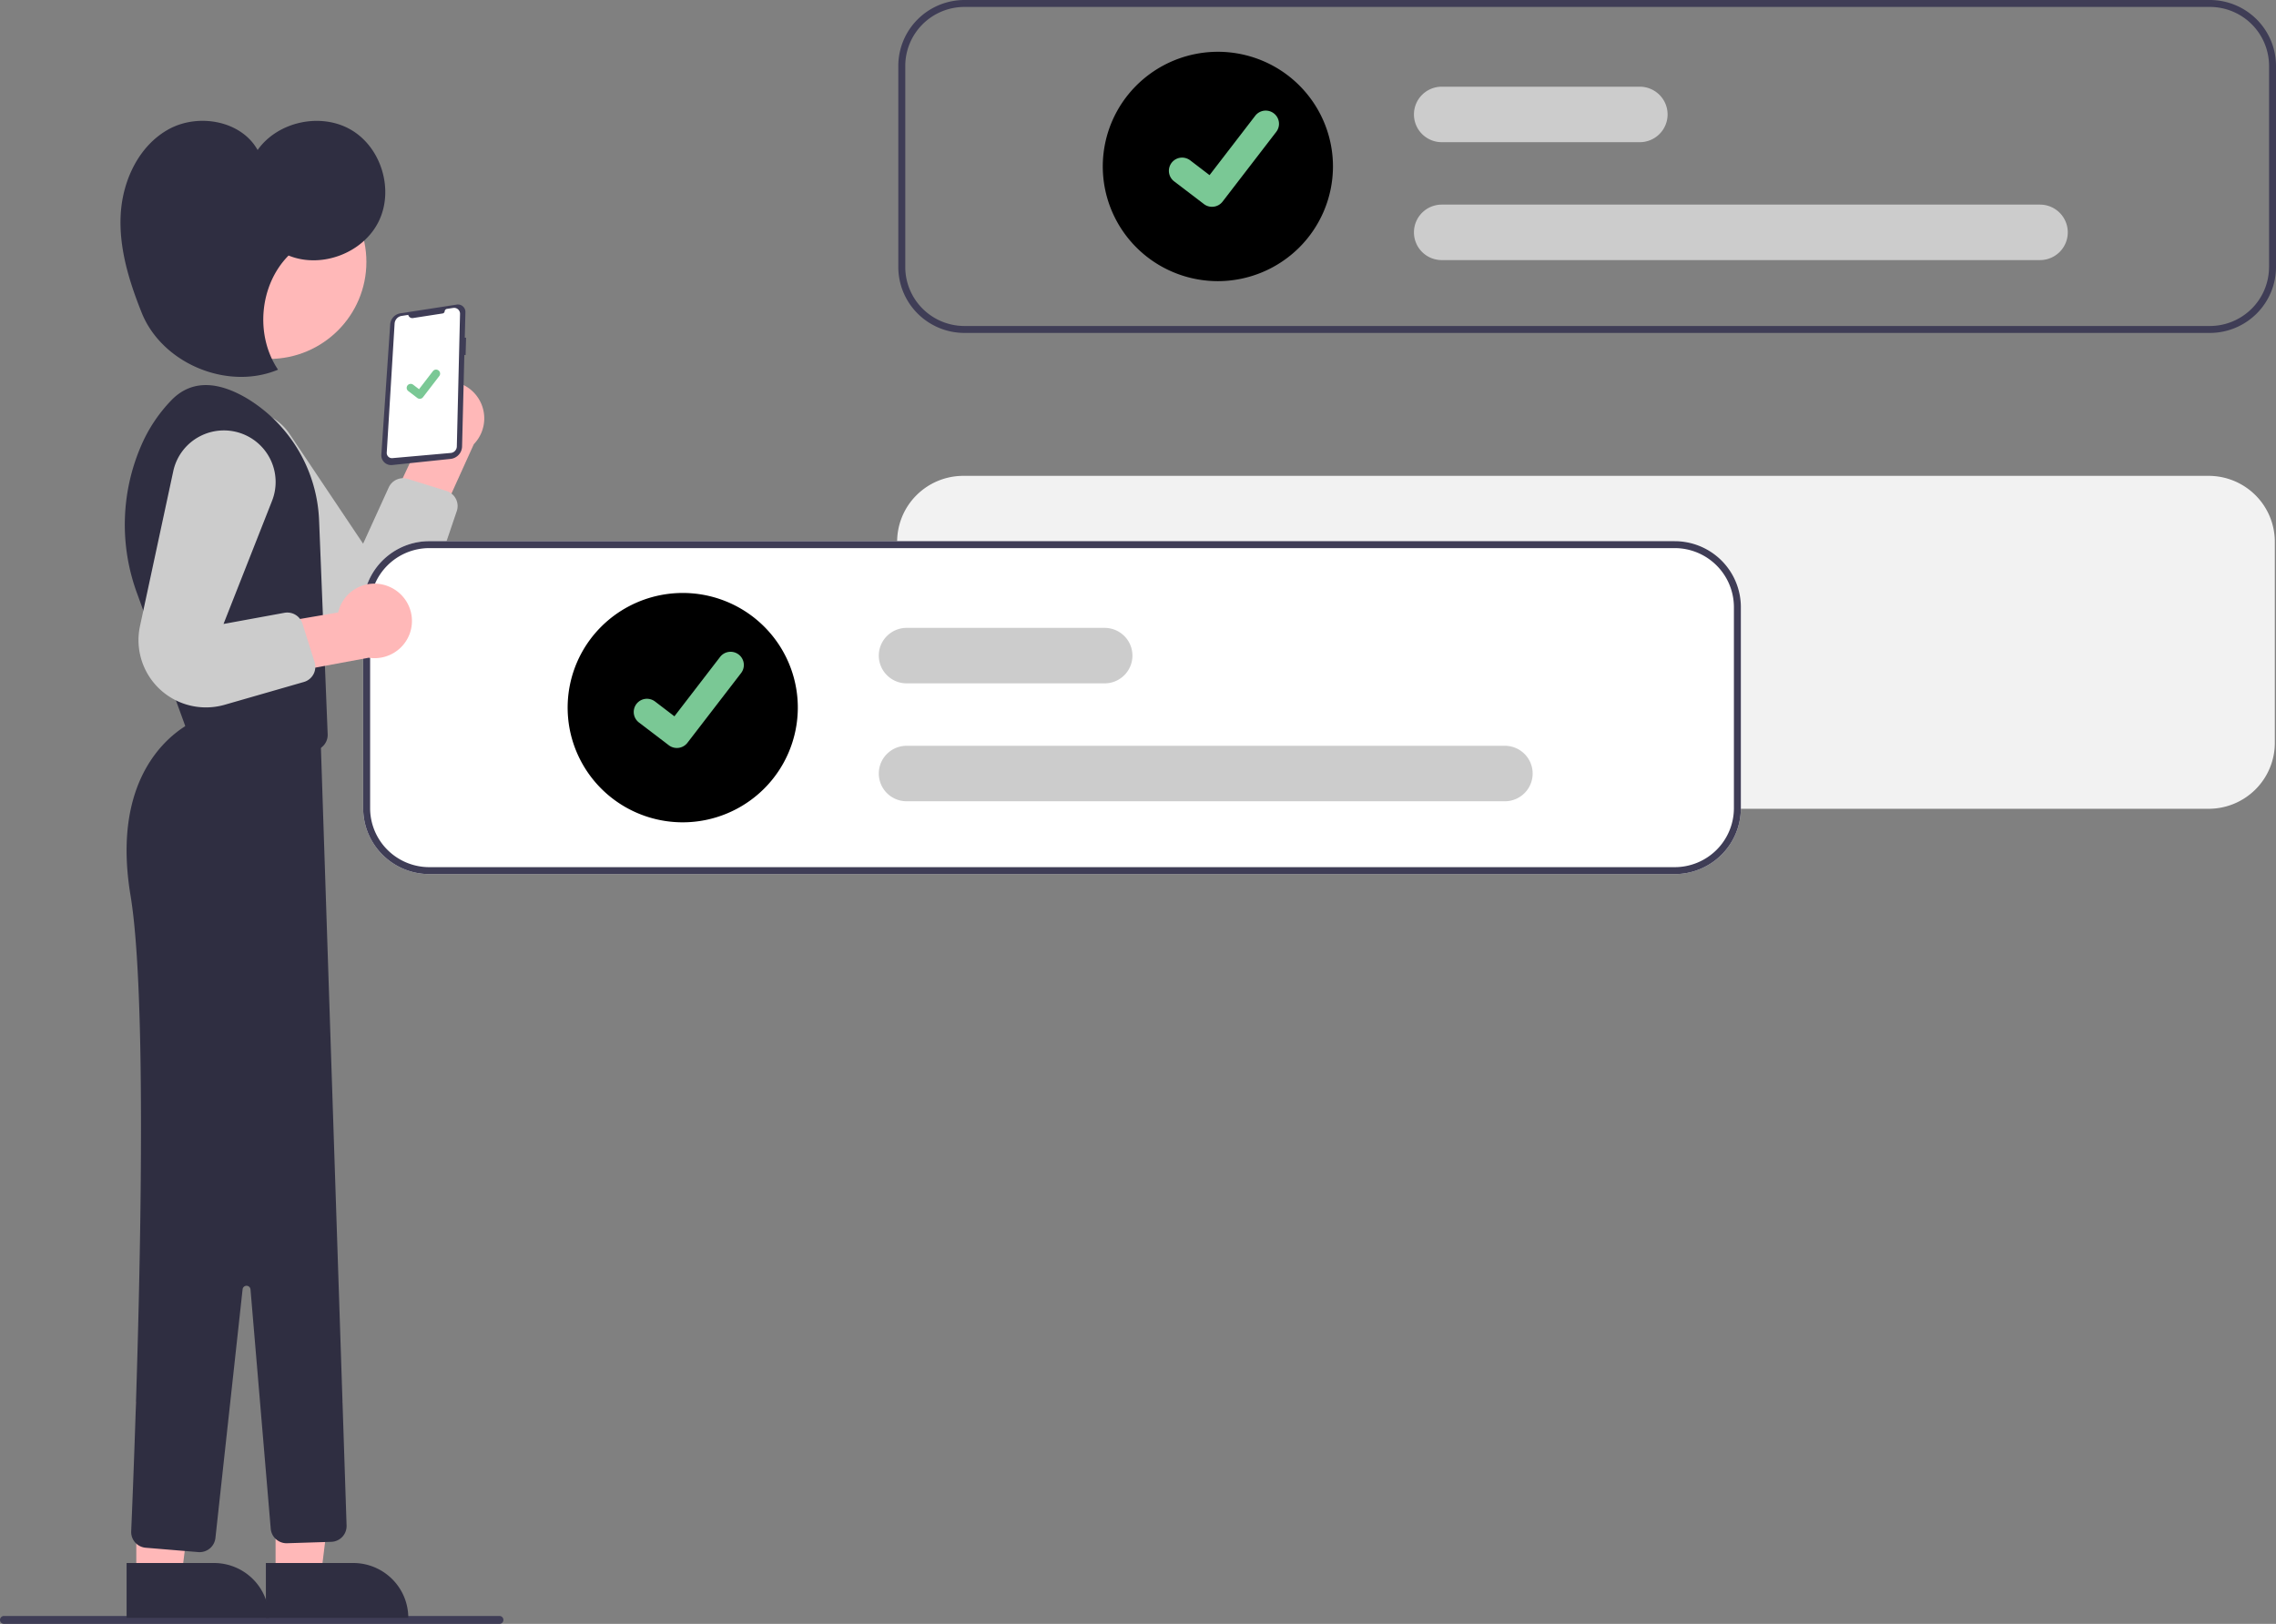<svg width="192" height="137" fill="none" xmlns="http://www.w3.org/2000/svg"><rect width="100%" height="100%" fill="#808080" stroke="none"/><g clip-path="url(#clip0)"><path d="M186.324 40.147H81.259a5.592 5.592 0 00-3.943 1.63 5.554 5.554 0 00-1.635 3.928v16.97a5.554 5.554 0 001.635 3.93 5.592 5.592 0 003.943 1.629h105.065a5.593 5.593 0 003.942-1.63 5.552 5.552 0 001.635-3.93V45.706a5.552 5.552 0 00-1.635-3.929 5.593 5.593 0 00-3.942-1.63z" fill="#F2F2F2"/><path d="M42.134 137H.334a.333.333 0 110-.667h41.8a.333.333 0 110 .667z" fill="#3F3D56"/><path d="M35.997 32.653a3.131 3.131 0 00-1.434 2.225 3.115 3.115 0 00.791 2.523l-3.039 6.468 3.493 2.799 4.163-9.193a3.137 3.137 0 00-1.782-5.28 3.162 3.162 0 00-2.192.458z" fill="#FFB8B8"/><path d="M18.534 35.277a4.38 4.38 0 015.88 1.314l6.217 9.279 2.16-4.743a1.335 1.335 0 011.616-.722l3.258 1.014a1.339 1.339 0 01.935 1.177 1.33 1.33 0 01-.067.523l-2.23 6.564a5.67 5.67 0 01-3.594 3.562 5.71 5.71 0 01-5.02-.707 5.68 5.68 0 01-.932-.799l-9.163-9.758a4.35 4.35 0 01-1.136-3.575 4.344 4.344 0 012.076-3.129z" fill="#CCC"/><path d="M38.649 25.69a.63.63 0 01.613.642l-.053 2.154.108.01-.039 1.463-.106-.013-.192 7.716a1.086 1.086 0 01-.977 1.055l-4.923.516a.83.83 0 01-.858-.522.822.822 0 01-.053-.353l.747-10.986a1.017 1.017 0 01.863-.939l4.752-.735a.64.64 0 01.118-.008z" fill="#3F3D56"/><path d="M34.839 26.833l2.498-.387a.206.206 0 00.174-.181.234.234 0 01.197-.206l.526-.081a.498.498 0 01.573.501l-.27 11.187a.564.564 0 01-.517.549l-4.92.436a.439.439 0 01-.475-.461l.663-10.885a.703.703 0 01.597-.654l.555-.085a.352.352 0 00.399.267z" fill="#fff"/><path d="M23.248 132.955l3.823-.001 1.818-14.695h-5.642v14.696z" fill="#FFB8B8"/><path d="M34.444 136.492l-12.015.001v-4.627H29.8a4.647 4.647 0 014.29 2.855c.233.562.353 1.163.353 1.771z" fill="#2F2E41"/><path d="M11.499 132.955l3.822-.001 1.819-14.695h-5.643l.002 14.696z" fill="#FFB8B8"/><path d="M22.694 136.492l-12.014.001v-4.627h7.372a4.65 4.65 0 013.282 1.354 4.621 4.621 0 011.36 3.272z" fill="#2F2E41"/><path d="M22.695 30.283c4.536 0 8.213-3.665 8.213-8.186 0-4.52-3.677-8.185-8.213-8.185s-8.213 3.665-8.213 8.185c0 4.521 3.677 8.186 8.213 8.186z" fill="#FFB8B8"/><path d="M26.921 43.997a12.584 12.584 0 00-1.729-5.975 12.636 12.636 0 00-4.383-4.427c-2.122-1.246-4.445-1.732-6.292.11a12.78 12.78 0 00-2.62 3.92 16.778 16.778 0 00-.313 12.493l4.398 12.11 10.178 1.098a1.34 1.34 0 001.382-.819 1.33 1.33 0 00.1-.56l-.72-17.95z" fill="#2F2E41"/><path d="M16.627 60.736s-7.604 2.83-5.616 14.81c1.784 10.75.366 46.433.056 53.646a1.334 1.334 0 001.226 1.385l4.439.368a1.341 1.341 0 001.44-1.184l2.293-20.987a.333.333 0 01.337-.297.336.336 0 01.33.305l1.707 20.195a1.34 1.34 0 001.375 1.22l3.729-.118a1.334 1.334 0 001.294-1.376l-2.196-66.568-10.414-1.4zm7.716-39.178c2.747 1.123 6.254-.189 7.582-2.835 1.329-2.646.277-6.23-2.271-7.747-2.55-1.517-6.214-.74-7.922 1.68-1.389-2.494-5.028-3.13-7.527-1.738-2.499 1.392-3.86 4.307-4.021 7.156-.162 2.848.707 5.654 1.767 8.304 1.715 4.287 7.234 6.595 11.504 4.81-1.954-2.901-1.569-7.147.888-9.63z" fill="#2F2E41"/><path d="M35.412 33.645a.338.338 0 01-.203-.067l-.004-.003-.763-.582a.337.337 0 01.162-.604.34.34 0 01.25.067l.495.378 1.169-1.52a.339.339 0 01.475-.062l-.007.01.008-.01a.338.338 0 01.063.474l-1.375 1.787a.34.34 0 01-.27.132z" fill="#7AC895"/><path d="M186.422 0H81.357a5.593 5.593 0 00-3.942 1.63 5.554 5.554 0 00-1.635 3.929v16.97a5.554 5.554 0 001.635 3.929 5.592 5.592 0 003.942 1.63h105.065a5.593 5.593 0 003.943-1.63 5.552 5.552 0 001.635-3.93V5.56a5.552 5.552 0 00-1.635-3.93A5.594 5.594 0 00186.422 0zm4.991 22.528a4.97 4.97 0 01-1.464 3.515 5.006 5.006 0 01-3.527 1.46H81.357a5.007 5.007 0 01-3.526-1.46 4.972 4.972 0 01-1.464-3.515V5.56a4.973 4.973 0 011.463-3.515 5.007 5.007 0 013.528-1.46h105.065a5.006 5.006 0 013.527 1.459 4.971 4.971 0 011.464 3.515v16.97z" fill="#3F3D56"/><path d="M102.738 23.719a9.73 9.73 0 01-5.393-1.63 9.683 9.683 0 01-3.576-4.343 9.645 9.645 0 012.105-10.544 9.738 9.738 0 0110.58-2.097 9.697 9.697 0 014.356 3.563 9.651 9.651 0 011.637 5.376 9.67 9.67 0 01-2.847 6.838 9.737 9.737 0 01-6.862 2.837z" fill="#000"/><path d="M172.087 21.943h-50.461c-.623 0-1.22-.246-1.661-.685a2.339 2.339 0 010-3.31 2.354 2.354 0 011.661-.686h50.461c.623 0 1.22.247 1.661.686a2.338 2.338 0 010 3.31 2.354 2.354 0 01-1.661.685zm-33.76-9.947h-16.701c-.623 0-1.22-.247-1.661-.686a2.338 2.338 0 010-3.31 2.354 2.354 0 011.661-.686h16.701c.622 0 1.22.247 1.66.686a2.334 2.334 0 010 3.31 2.352 2.352 0 01-1.66.686z" fill="#CCC"/><path d="M102.242 17.447c-.241 0-.475-.077-.668-.221l-.012-.01-2.516-1.918a1.114 1.114 0 01.969-1.961c.142.038.275.103.392.193l1.629 1.245 3.852-5.007a1.115 1.115 0 011.176-.399c.142.038.274.103.391.192l-.024.034.025-.033a1.11 1.11 0 01.207 1.562l-4.53 5.887a1.121 1.121 0 01-.89.435l-.001.001z" fill="#7AC895"/><path d="M141.279 45.657H36.214a5.593 5.593 0 00-3.943 1.63 5.555 5.555 0 00-1.635 3.93v16.969a5.555 5.555 0 001.635 3.929 5.593 5.593 0 003.943 1.63h105.065a5.594 5.594 0 003.943-1.63 5.56 5.56 0 001.635-3.93V51.217a5.56 5.56 0 00-1.635-3.93 5.594 5.594 0 00-3.943-1.629z" fill="#fff"/><path d="M141.279 45.657H36.214a5.593 5.593 0 00-3.943 1.63 5.555 5.555 0 00-1.635 3.93v16.969a5.555 5.555 0 001.635 3.929 5.593 5.593 0 003.943 1.63h105.065a5.594 5.594 0 003.943-1.63 5.56 5.56 0 001.635-3.93V51.217a5.56 5.56 0 00-1.635-3.93 5.594 5.594 0 00-3.943-1.629zm4.991 22.529a4.975 4.975 0 01-1.464 3.515 5.007 5.007 0 01-3.527 1.458H36.214a5.006 5.006 0 01-3.527-1.458 4.972 4.972 0 01-1.464-3.515v-16.97a4.972 4.972 0 011.464-3.515 5.006 5.006 0 013.527-1.459h105.065a5.007 5.007 0 013.527 1.46 4.975 4.975 0 011.464 3.514v16.97z" fill="#3F3D56"/><path d="M57.595 69.376a9.731 9.731 0 01-5.394-1.63 9.683 9.683 0 01-3.575-4.342 9.645 9.645 0 012.104-10.545 9.74 9.74 0 0110.58-2.097 9.702 9.702 0 014.357 3.563 9.652 9.652 0 011.636 5.376 9.67 9.67 0 01-2.846 6.838 9.736 9.736 0 01-6.862 2.837z" fill="#000"/><path d="M126.944 67.6H76.483c-.623 0-1.22-.246-1.661-.685a2.336 2.336 0 010-3.31 2.352 2.352 0 011.66-.686h50.462c.623 0 1.22.247 1.66.686a2.334 2.334 0 010 3.31 2.35 2.35 0 01-1.66.686zm-33.761-9.947h-16.7a2.354 2.354 0 01-2.17-1.445 2.332 2.332 0 01.509-2.55 2.349 2.349 0 011.66-.686h16.701c.623 0 1.22.246 1.66.685a2.337 2.337 0 010 3.31 2.353 2.353 0 01-1.66.686z" fill="#CCC"/><path d="M57.1 63.104c-.242 0-.476-.077-.669-.221l-.012-.009-2.516-1.918a1.114 1.114 0 01.97-1.962c.141.038.274.104.39.193l1.63 1.245 3.852-5.007a1.116 1.116 0 011.176-.398c.141.037.274.103.39.192h.001l-.024.033.025-.033a1.114 1.114 0 01.207 1.562l-4.53 5.887a1.119 1.119 0 01-.89.435v.001z" fill="#7AC895"/><path d="M32.807 49.485a3.145 3.145 0 00-3.698.961c-.281.361-.48.779-.581 1.224l-7.063 1.206-.311 4.456 9.95-1.842a3.162 3.162 0 002.192-.456 3.132 3.132 0 001.14-4.016 3.148 3.148 0 00-1.63-1.533z" fill="#FFB8B8"/><path d="M20.675 36.695a4.358 4.358 0 012.254 2.327 4.338 4.338 0 01.02 3.234l-4.093 10.385 5.14-.941a1.341 1.341 0 011.517.91l1.025 3.246a1.33 1.33 0 01-.905 1.68l-6.68 1.923a5.71 5.71 0 01-4.987-.907 5.675 5.675 0 01-2.283-4.51c-.002-.41.04-.819.126-1.22l2.807-13.068a4.345 4.345 0 012.297-2.971 4.378 4.378 0 013.762-.088z" fill="#CCC"/></g><defs><clipPath id="clip0"><path fill="#fff" d="M0 0h192v137H0z"/></clipPath></defs></svg>
